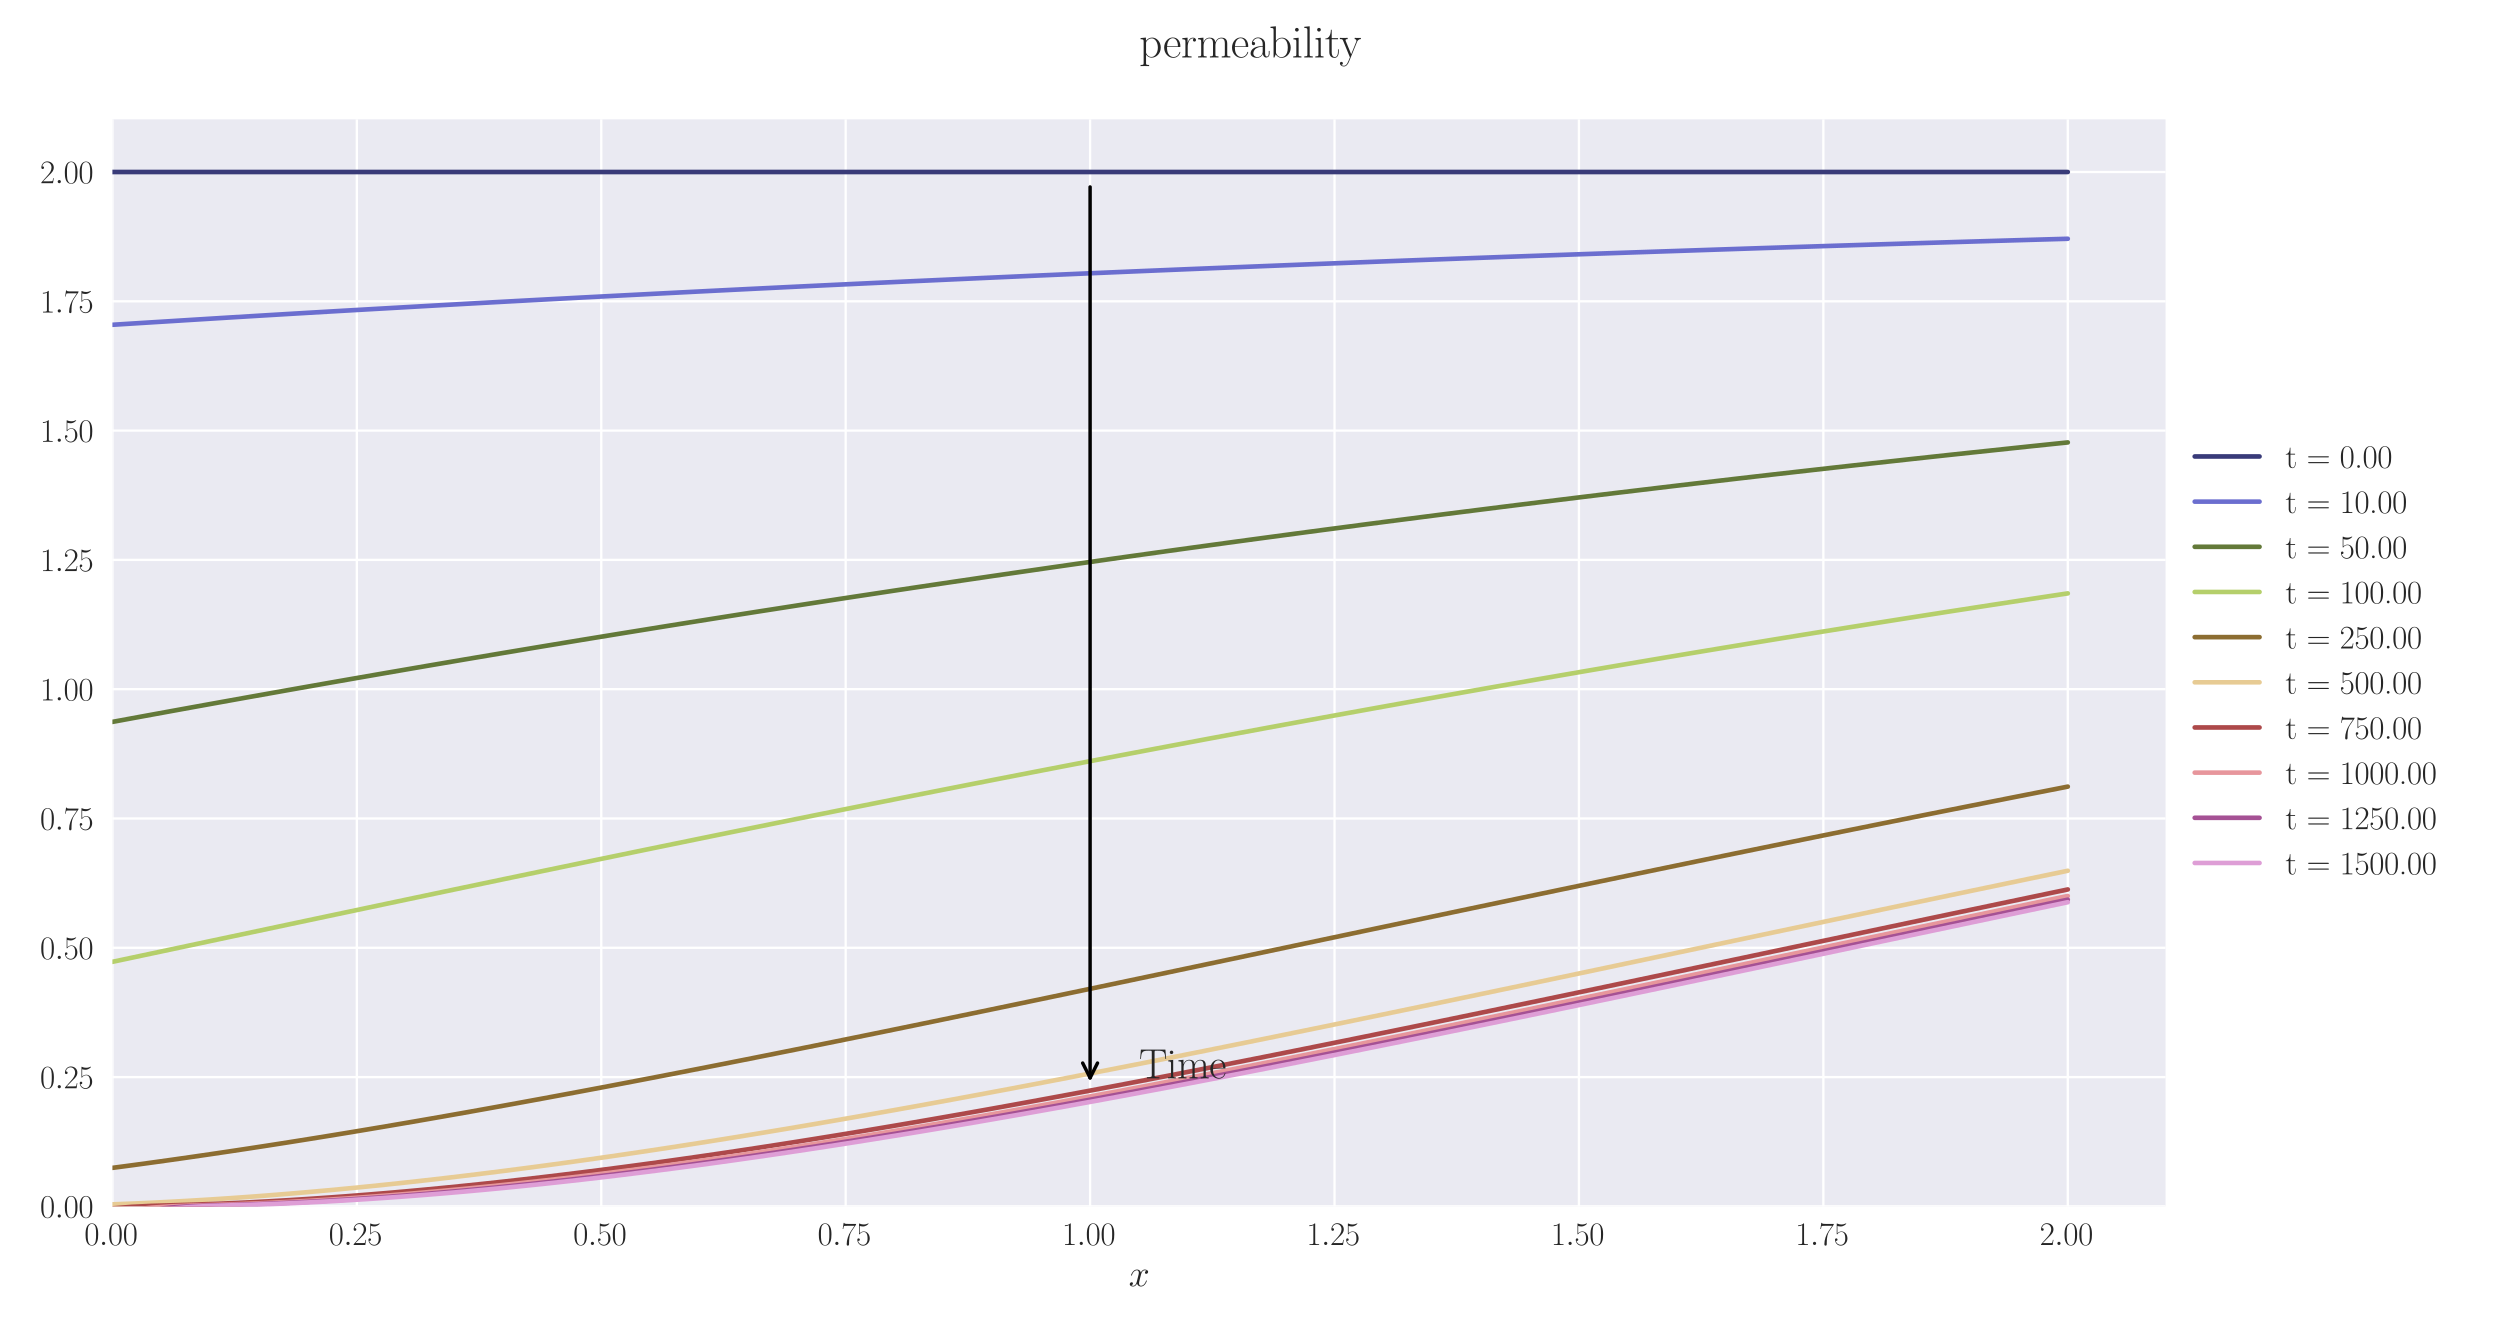 <?xml version="1.0" encoding="utf-8" standalone="no"?>
<!DOCTYPE svg PUBLIC "-//W3C//DTD SVG 1.1//EN"
  "http://www.w3.org/Graphics/SVG/1.1/DTD/svg11.dtd">
<svg xmlns:xlink="http://www.w3.org/1999/xlink" width="1080pt" height="576pt" viewBox="0 0 1080 576" xmlns="http://www.w3.org/2000/svg" version="1.1">
 <defs>
  <style type="text/css">*{stroke-linejoin: round; stroke-linecap: butt}</style>
 </defs>
 <g id="figure_1">
  <g id="patch_1">
   <path d="M 0 576 
L 1080 576 
L 1080 0 
L 0 0 
z
" style="fill: #ffffff"/>
  </g>
  <g id="axes_1">
   <g id="patch_2">
    <path d="M 48.559 521.153 
L 935.518 521.153 
L 935.518 51.564 
L 48.559 51.564 
z
" style="fill: #eaeaf2"/>
   </g>
   <g id="matplotlib.axis_1">
    <g id="xtick_1">
     <g id="line2d_1">
      <path d="M 48.559 521.153 
L 48.559 51.564 
" clip-path="url(#pa204a4e338)" style="fill: none; stroke: #ffffff; stroke-linecap: round"/>
     </g>
     <g id="line2d_2"/>
     <g id="text_1">
      <!-- $\mathdefault{0.00}$ -->
      <g style="fill: #262626" transform="translate(36.42 537.839) scale(0.14 -0.14)">
       <defs>
        <path id="CMR17-30" d="M 2688 2025 
C 2688 2416 2682 3080 2413 3591 
C 2176 4039 1798 4198 1466 4198 
C 1158 4198 768 4058 525 3597 
C 269 3118 243 2524 243 2025 
C 243 1661 250 1106 448 619 
C 723 -39 1216 -128 1466 -128 
C 1760 -128 2208 -7 2470 600 
C 2662 1042 2688 1559 2688 2025 
z
M 1466 -26 
C 1056 -26 813 325 723 812 
C 653 1188 653 1738 653 2096 
C 653 2588 653 2997 736 3387 
C 858 3929 1216 4096 1466 4096 
C 1728 4096 2067 3923 2189 3400 
C 2272 3036 2278 2607 2278 2096 
C 2278 1680 2278 1169 2202 792 
C 2067 95 1690 -26 1466 -26 
z
" transform="scale(0.016)"/>
        <path id="CMMI12-3a" d="M 1178 307 
C 1178 492 1024 619 870 619 
C 685 619 557 466 557 313 
C 557 128 710 0 864 0 
C 1050 0 1178 153 1178 307 
z
" transform="scale(0.016)"/>
       </defs>
       <use xlink:href="#CMR17-30" transform="scale(0.996)"/>
       <use xlink:href="#CMMI12-3a" transform="translate(45.69 0) scale(0.996)"/>
       <use xlink:href="#CMR17-30" transform="translate(72.788 0) scale(0.996)"/>
       <use xlink:href="#CMR17-30" transform="translate(118.478 0) scale(0.996)"/>
      </g>
     </g>
    </g>
    <g id="xtick_2">
     <g id="line2d_3">
      <path d="M 154.149 521.153 
L 154.149 51.564 
" clip-path="url(#pa204a4e338)" style="fill: none; stroke: #ffffff; stroke-linecap: round"/>
     </g>
     <g id="line2d_4"/>
     <g id="text_2">
      <!-- $\mathdefault{0.25}$ -->
      <g style="fill: #262626" transform="translate(142.01 537.839) scale(0.14 -0.14)">
       <defs>
        <path id="CMR17-32" d="M 2669 989 
L 2554 989 
C 2490 536 2438 459 2413 420 
C 2381 369 1920 369 1830 369 
L 602 369 
C 832 619 1280 1072 1824 1597 
C 2214 1967 2669 2402 2669 3035 
C 2669 3790 2067 4224 1395 4224 
C 691 4224 262 3604 262 3030 
C 262 2780 448 2748 525 2748 
C 589 2748 781 2787 781 3010 
C 781 3207 614 3264 525 3264 
C 486 3264 448 3258 422 3245 
C 544 3790 915 4058 1306 4058 
C 1862 4058 2227 3617 2227 3035 
C 2227 2479 1901 2000 1536 1584 
L 262 146 
L 262 0 
L 2515 0 
L 2669 989 
z
" transform="scale(0.016)"/>
        <path id="CMR17-35" d="M 730 3692 
C 794 3666 1056 3584 1325 3584 
C 1920 3584 2246 3911 2432 4100 
C 2432 4157 2432 4192 2394 4192 
C 2387 4192 2374 4192 2323 4163 
C 2099 4058 1837 3973 1517 3973 
C 1325 3973 1037 3999 723 4139 
C 653 4171 640 4171 634 4171 
C 602 4171 595 4164 595 4037 
L 595 2203 
C 595 2089 595 2057 659 2057 
C 691 2057 704 2070 736 2114 
C 941 2401 1222 2522 1542 2522 
C 1766 2522 2246 2382 2246 1289 
C 2246 1085 2246 715 2054 421 
C 1894 159 1645 25 1370 25 
C 947 25 518 320 403 814 
C 429 807 480 795 506 795 
C 589 795 749 840 749 1038 
C 749 1210 627 1280 506 1280 
C 358 1280 262 1190 262 1011 
C 262 454 704 -128 1382 -128 
C 2042 -128 2669 440 2669 1264 
C 2669 2030 2170 2624 1549 2624 
C 1222 2624 947 2503 730 2274 
L 730 3692 
z
" transform="scale(0.016)"/>
       </defs>
       <use xlink:href="#CMR17-30" transform="scale(0.996)"/>
       <use xlink:href="#CMMI12-3a" transform="translate(45.69 0) scale(0.996)"/>
       <use xlink:href="#CMR17-32" transform="translate(72.788 0) scale(0.996)"/>
       <use xlink:href="#CMR17-35" transform="translate(118.478 0) scale(0.996)"/>
      </g>
     </g>
    </g>
    <g id="xtick_3">
     <g id="line2d_5">
      <path d="M 259.74 521.153 
L 259.74 51.564 
" clip-path="url(#pa204a4e338)" style="fill: none; stroke: #ffffff; stroke-linecap: round"/>
     </g>
     <g id="line2d_6"/>
     <g id="text_3">
      <!-- $\mathdefault{0.50}$ -->
      <g style="fill: #262626" transform="translate(247.6 537.839) scale(0.14 -0.14)">
       <use xlink:href="#CMR17-30" transform="scale(0.996)"/>
       <use xlink:href="#CMMI12-3a" transform="translate(45.69 0) scale(0.996)"/>
       <use xlink:href="#CMR17-35" transform="translate(72.788 0) scale(0.996)"/>
       <use xlink:href="#CMR17-30" transform="translate(118.478 0) scale(0.996)"/>
      </g>
     </g>
    </g>
    <g id="xtick_4">
     <g id="line2d_7">
      <path d="M 365.33 521.153 
L 365.33 51.564 
" clip-path="url(#pa204a4e338)" style="fill: none; stroke: #ffffff; stroke-linecap: round"/>
     </g>
     <g id="line2d_8"/>
     <g id="text_4">
      <!-- $\mathdefault{0.75}$ -->
      <g style="fill: #262626" transform="translate(353.19 537.839) scale(0.14 -0.14)">
       <defs>
        <path id="CMR17-37" d="M 2886 3941 
L 2886 4081 
L 1382 4081 
C 634 4081 621 4165 595 4288 
L 480 4288 
L 294 3094 
L 410 3094 
C 429 3215 474 3540 550 3661 
C 589 3712 1062 3712 1171 3712 
L 2579 3712 
L 1869 2661 
C 1395 1954 1069 999 1069 165 
C 1069 89 1069 -128 1299 -128 
C 1530 -128 1530 89 1530 171 
L 1530 465 
C 1530 1508 1709 2196 2003 2636 
L 2886 3941 
z
" transform="scale(0.016)"/>
       </defs>
       <use xlink:href="#CMR17-30" transform="scale(0.996)"/>
       <use xlink:href="#CMMI12-3a" transform="translate(45.69 0) scale(0.996)"/>
       <use xlink:href="#CMR17-37" transform="translate(72.788 0) scale(0.996)"/>
       <use xlink:href="#CMR17-35" transform="translate(118.478 0) scale(0.996)"/>
      </g>
     </g>
    </g>
    <g id="xtick_5">
     <g id="line2d_9">
      <path d="M 470.92 521.153 
L 470.92 51.564 
" clip-path="url(#pa204a4e338)" style="fill: none; stroke: #ffffff; stroke-linecap: round"/>
     </g>
     <g id="line2d_10"/>
     <g id="text_5">
      <!-- $\mathdefault{1.00}$ -->
      <g style="fill: #262626" transform="translate(458.781 537.839) scale(0.14 -0.14)">
       <defs>
        <path id="CMR17-31" d="M 1702 4058 
C 1702 4192 1696 4192 1606 4192 
C 1357 3916 979 3827 621 3827 
C 602 3827 570 3827 563 3808 
C 557 3795 557 3782 557 3648 
C 755 3648 1088 3686 1344 3839 
L 1344 461 
C 1344 236 1331 160 781 160 
L 589 160 
L 589 0 
C 896 0 1216 0 1523 0 
C 1830 0 2150 0 2458 0 
L 2458 160 
L 2266 160 
C 1715 160 1702 230 1702 458 
L 1702 4058 
z
" transform="scale(0.016)"/>
       </defs>
       <use xlink:href="#CMR17-31" transform="scale(0.996)"/>
       <use xlink:href="#CMMI12-3a" transform="translate(45.69 0) scale(0.996)"/>
       <use xlink:href="#CMR17-30" transform="translate(72.788 0) scale(0.996)"/>
       <use xlink:href="#CMR17-30" transform="translate(118.478 0) scale(0.996)"/>
      </g>
     </g>
    </g>
    <g id="xtick_6">
     <g id="line2d_11">
      <path d="M 576.511 521.153 
L 576.511 51.564 
" clip-path="url(#pa204a4e338)" style="fill: none; stroke: #ffffff; stroke-linecap: round"/>
     </g>
     <g id="line2d_12"/>
     <g id="text_6">
      <!-- $\mathdefault{1.25}$ -->
      <g style="fill: #262626" transform="translate(564.371 537.839) scale(0.14 -0.14)">
       <use xlink:href="#CMR17-31" transform="scale(0.996)"/>
       <use xlink:href="#CMMI12-3a" transform="translate(45.69 0) scale(0.996)"/>
       <use xlink:href="#CMR17-32" transform="translate(72.788 0) scale(0.996)"/>
       <use xlink:href="#CMR17-35" transform="translate(118.478 0) scale(0.996)"/>
      </g>
     </g>
    </g>
    <g id="xtick_7">
     <g id="line2d_13">
      <path d="M 682.101 521.153 
L 682.101 51.564 
" clip-path="url(#pa204a4e338)" style="fill: none; stroke: #ffffff; stroke-linecap: round"/>
     </g>
     <g id="line2d_14"/>
     <g id="text_7">
      <!-- $\mathdefault{1.50}$ -->
      <g style="fill: #262626" transform="translate(669.961 537.839) scale(0.14 -0.14)">
       <use xlink:href="#CMR17-31" transform="scale(0.996)"/>
       <use xlink:href="#CMMI12-3a" transform="translate(45.69 0) scale(0.996)"/>
       <use xlink:href="#CMR17-35" transform="translate(72.788 0) scale(0.996)"/>
       <use xlink:href="#CMR17-30" transform="translate(118.478 0) scale(0.996)"/>
      </g>
     </g>
    </g>
    <g id="xtick_8">
     <g id="line2d_15">
      <path d="M 787.691 521.153 
L 787.691 51.564 
" clip-path="url(#pa204a4e338)" style="fill: none; stroke: #ffffff; stroke-linecap: round"/>
     </g>
     <g id="line2d_16"/>
     <g id="text_8">
      <!-- $\mathdefault{1.75}$ -->
      <g style="fill: #262626" transform="translate(775.552 537.839) scale(0.14 -0.14)">
       <use xlink:href="#CMR17-31" transform="scale(0.996)"/>
       <use xlink:href="#CMMI12-3a" transform="translate(45.69 0) scale(0.996)"/>
       <use xlink:href="#CMR17-37" transform="translate(72.788 0) scale(0.996)"/>
       <use xlink:href="#CMR17-35" transform="translate(118.478 0) scale(0.996)"/>
      </g>
     </g>
    </g>
    <g id="xtick_9">
     <g id="line2d_17">
      <path d="M 893.282 521.153 
L 893.282 51.564 
" clip-path="url(#pa204a4e338)" style="fill: none; stroke: #ffffff; stroke-linecap: round"/>
     </g>
     <g id="line2d_18"/>
     <g id="text_9">
      <!-- $\mathdefault{2.00}$ -->
      <g style="fill: #262626" transform="translate(881.142 537.839) scale(0.14 -0.14)">
       <use xlink:href="#CMR17-32" transform="scale(0.996)"/>
       <use xlink:href="#CMMI12-3a" transform="translate(45.69 0) scale(0.996)"/>
       <use xlink:href="#CMR17-30" transform="translate(72.788 0) scale(0.996)"/>
       <use xlink:href="#CMR17-30" transform="translate(118.478 0) scale(0.996)"/>
      </g>
     </g>
    </g>
    <g id="text_10">
     <!-- $x$ -->
     <g style="fill: #262626" transform="translate(487.604 555.621) scale(0.16 -0.16)">
      <defs>
       <path id="CMMI12-78" d="M 3034 2606 
C 2829 2567 2752 2414 2752 2293 
C 2752 2139 2874 2088 2963 2088 
C 3155 2088 3290 2254 3290 2427 
C 3290 2695 2982 2816 2714 2816 
C 2323 2816 2106 2433 2048 2312 
C 1901 2816 1504 2816 1389 2816 
C 736 2816 390 1980 390 1839 
C 390 1814 416 1782 461 1782 
C 512 1782 525 1820 538 1846 
C 755 2555 1184 2689 1370 2689 
C 1658 2689 1715 2420 1715 2267 
C 1715 2127 1677 1980 1600 1673 
L 1382 798 
C 1286 415 1101 64 762 64 
C 730 64 570 64 435 147 
C 666 192 717 383 717 460 
C 717 588 621 664 499 664 
C 346 664 179 530 179 326 
C 179 57 480 -64 755 -64 
C 1062 -64 1280 179 1414 441 
C 1517 64 1837 -64 2074 -64 
C 2726 -64 3072 773 3072 913 
C 3072 945 3046 971 3008 971 
C 2950 971 2944 939 2925 888 
C 2752 326 2381 64 2093 64 
C 1869 64 1747 230 1747 492 
C 1747 632 1773 734 1875 1156 
L 2099 2024 
C 2195 2408 2413 2689 2707 2689 
C 2720 2689 2899 2689 3034 2606 
z
" transform="scale(0.016)"/>
      </defs>
      <use xlink:href="#CMMI12-78" transform="scale(0.996)"/>
     </g>
    </g>
   </g>
   <g id="matplotlib.axis_2">
    <g id="ytick_1">
     <g id="line2d_19">
      <path d="M 48.559 521.153 
L 935.518 521.153 
" clip-path="url(#pa204a4e338)" style="fill: none; stroke: #ffffff; stroke-linecap: round"/>
     </g>
     <g id="line2d_20"/>
     <g id="text_11">
      <!-- $\mathdefault{0.00}$ -->
      <g style="fill: #262626" transform="translate(17.28 525.996) scale(0.14 -0.14)">
       <use xlink:href="#CMR17-30" transform="scale(0.996)"/>
       <use xlink:href="#CMMI12-3a" transform="translate(45.69 0) scale(0.996)"/>
       <use xlink:href="#CMR17-30" transform="translate(72.788 0) scale(0.996)"/>
       <use xlink:href="#CMR17-30" transform="translate(118.478 0) scale(0.996)"/>
      </g>
     </g>
    </g>
    <g id="ytick_2">
     <g id="line2d_21">
      <path d="M 48.559 465.297 
L 935.518 465.297 
" clip-path="url(#pa204a4e338)" style="fill: none; stroke: #ffffff; stroke-linecap: round"/>
     </g>
     <g id="line2d_22"/>
     <g id="text_12">
      <!-- $\mathdefault{0.25}$ -->
      <g style="fill: #262626" transform="translate(17.28 470.14) scale(0.14 -0.14)">
       <use xlink:href="#CMR17-30" transform="scale(0.996)"/>
       <use xlink:href="#CMMI12-3a" transform="translate(45.69 0) scale(0.996)"/>
       <use xlink:href="#CMR17-32" transform="translate(72.788 0) scale(0.996)"/>
       <use xlink:href="#CMR17-35" transform="translate(118.478 0) scale(0.996)"/>
      </g>
     </g>
    </g>
    <g id="ytick_3">
     <g id="line2d_23">
      <path d="M 48.559 409.44 
L 935.518 409.44 
" clip-path="url(#pa204a4e338)" style="fill: none; stroke: #ffffff; stroke-linecap: round"/>
     </g>
     <g id="line2d_24"/>
     <g id="text_13">
      <!-- $\mathdefault{0.50}$ -->
      <g style="fill: #262626" transform="translate(17.28 414.283) scale(0.14 -0.14)">
       <use xlink:href="#CMR17-30" transform="scale(0.996)"/>
       <use xlink:href="#CMMI12-3a" transform="translate(45.69 0) scale(0.996)"/>
       <use xlink:href="#CMR17-35" transform="translate(72.788 0) scale(0.996)"/>
       <use xlink:href="#CMR17-30" transform="translate(118.478 0) scale(0.996)"/>
      </g>
     </g>
    </g>
    <g id="ytick_4">
     <g id="line2d_25">
      <path d="M 48.559 353.584 
L 935.518 353.584 
" clip-path="url(#pa204a4e338)" style="fill: none; stroke: #ffffff; stroke-linecap: round"/>
     </g>
     <g id="line2d_26"/>
     <g id="text_14">
      <!-- $\mathdefault{0.75}$ -->
      <g style="fill: #262626" transform="translate(17.28 358.427) scale(0.14 -0.14)">
       <use xlink:href="#CMR17-30" transform="scale(0.996)"/>
       <use xlink:href="#CMMI12-3a" transform="translate(45.69 0) scale(0.996)"/>
       <use xlink:href="#CMR17-37" transform="translate(72.788 0) scale(0.996)"/>
       <use xlink:href="#CMR17-35" transform="translate(118.478 0) scale(0.996)"/>
      </g>
     </g>
    </g>
    <g id="ytick_5">
     <g id="line2d_27">
      <path d="M 48.559 297.728 
L 935.518 297.728 
" clip-path="url(#pa204a4e338)" style="fill: none; stroke: #ffffff; stroke-linecap: round"/>
     </g>
     <g id="line2d_28"/>
     <g id="text_15">
      <!-- $\mathdefault{1.00}$ -->
      <g style="fill: #262626" transform="translate(17.28 302.571) scale(0.14 -0.14)">
       <use xlink:href="#CMR17-31" transform="scale(0.996)"/>
       <use xlink:href="#CMMI12-3a" transform="translate(45.69 0) scale(0.996)"/>
       <use xlink:href="#CMR17-30" transform="translate(72.788 0) scale(0.996)"/>
       <use xlink:href="#CMR17-30" transform="translate(118.478 0) scale(0.996)"/>
      </g>
     </g>
    </g>
    <g id="ytick_6">
     <g id="line2d_29">
      <path d="M 48.559 241.872 
L 935.518 241.872 
" clip-path="url(#pa204a4e338)" style="fill: none; stroke: #ffffff; stroke-linecap: round"/>
     </g>
     <g id="line2d_30"/>
     <g id="text_16">
      <!-- $\mathdefault{1.25}$ -->
      <g style="fill: #262626" transform="translate(17.28 246.715) scale(0.14 -0.14)">
       <use xlink:href="#CMR17-31" transform="scale(0.996)"/>
       <use xlink:href="#CMMI12-3a" transform="translate(45.69 0) scale(0.996)"/>
       <use xlink:href="#CMR17-32" transform="translate(72.788 0) scale(0.996)"/>
       <use xlink:href="#CMR17-35" transform="translate(118.478 0) scale(0.996)"/>
      </g>
     </g>
    </g>
    <g id="ytick_7">
     <g id="line2d_31">
      <path d="M 48.559 186.015 
L 935.518 186.015 
" clip-path="url(#pa204a4e338)" style="fill: none; stroke: #ffffff; stroke-linecap: round"/>
     </g>
     <g id="line2d_32"/>
     <g id="text_17">
      <!-- $\mathdefault{1.50}$ -->
      <g style="fill: #262626" transform="translate(17.28 190.858) scale(0.14 -0.14)">
       <use xlink:href="#CMR17-31" transform="scale(0.996)"/>
       <use xlink:href="#CMMI12-3a" transform="translate(45.69 0) scale(0.996)"/>
       <use xlink:href="#CMR17-35" transform="translate(72.788 0) scale(0.996)"/>
       <use xlink:href="#CMR17-30" transform="translate(118.478 0) scale(0.996)"/>
      </g>
     </g>
    </g>
    <g id="ytick_8">
     <g id="line2d_33">
      <path d="M 48.559 130.159 
L 935.518 130.159 
" clip-path="url(#pa204a4e338)" style="fill: none; stroke: #ffffff; stroke-linecap: round"/>
     </g>
     <g id="line2d_34"/>
     <g id="text_18">
      <!-- $\mathdefault{1.75}$ -->
      <g style="fill: #262626" transform="translate(17.28 135.002) scale(0.14 -0.14)">
       <use xlink:href="#CMR17-31" transform="scale(0.996)"/>
       <use xlink:href="#CMMI12-3a" transform="translate(45.69 0) scale(0.996)"/>
       <use xlink:href="#CMR17-37" transform="translate(72.788 0) scale(0.996)"/>
       <use xlink:href="#CMR17-35" transform="translate(118.478 0) scale(0.996)"/>
      </g>
     </g>
    </g>
    <g id="ytick_9">
     <g id="line2d_35">
      <path d="M 48.559 74.303 
L 935.518 74.303 
" clip-path="url(#pa204a4e338)" style="fill: none; stroke: #ffffff; stroke-linecap: round"/>
     </g>
     <g id="line2d_36"/>
     <g id="text_19">
      <!-- $\mathdefault{2.00}$ -->
      <g style="fill: #262626" transform="translate(17.28 79.146) scale(0.14 -0.14)">
       <use xlink:href="#CMR17-32" transform="scale(0.996)"/>
       <use xlink:href="#CMMI12-3a" transform="translate(45.69 0) scale(0.996)"/>
       <use xlink:href="#CMR17-30" transform="translate(72.788 0) scale(0.996)"/>
       <use xlink:href="#CMR17-30" transform="translate(118.478 0) scale(0.996)"/>
      </g>
     </g>
    </g>
   </g>
   <g id="line2d_37">
    <path d="M 48.559 74.303 
L 57.006 74.303 
L 65.454 74.303 
L 73.901 74.303 
L 82.348 74.303 
L 90.795 74.303 
L 99.242 74.303 
L 107.69 74.303 
L 116.137 74.303 
L 124.584 74.303 
L 133.031 74.303 
L 141.479 74.303 
L 149.926 74.303 
L 158.373 74.303 
L 166.82 74.303 
L 175.267 74.303 
L 183.715 74.303 
L 192.162 74.303 
L 200.609 74.303 
L 209.056 74.303 
L 217.504 74.303 
L 225.951 74.303 
L 234.398 74.303 
L 242.845 74.303 
L 251.292 74.303 
L 259.74 74.303 
L 268.187 74.303 
L 276.634 74.303 
L 285.081 74.303 
L 293.529 74.303 
L 301.976 74.303 
L 310.423 74.303 
L 318.87 74.303 
L 327.317 74.303 
L 335.765 74.303 
L 344.212 74.303 
L 352.659 74.303 
L 361.106 74.303 
L 369.554 74.303 
L 378.001 74.303 
L 386.448 74.303 
L 394.895 74.303 
L 403.343 74.303 
L 411.79 74.303 
L 420.237 74.303 
L 428.684 74.303 
L 437.131 74.303 
L 445.579 74.303 
L 454.026 74.303 
L 462.473 74.303 
L 470.92 74.303 
L 479.368 74.303 
L 487.815 74.303 
L 496.262 74.303 
L 504.709 74.303 
L 513.156 74.303 
L 521.604 74.303 
L 530.051 74.303 
L 538.498 74.303 
L 546.945 74.303 
L 555.393 74.303 
L 563.84 74.303 
L 572.287 74.303 
L 580.734 74.303 
L 589.181 74.303 
L 597.629 74.303 
L 606.076 74.303 
L 614.523 74.303 
L 622.97 74.303 
L 631.418 74.303 
L 639.865 74.303 
L 648.312 74.303 
L 656.759 74.303 
L 665.206 74.303 
L 673.654 74.303 
L 682.101 74.303 
L 690.548 74.303 
L 698.995 74.303 
L 707.443 74.303 
L 715.89 74.303 
L 724.337 74.303 
L 732.784 74.303 
L 741.232 74.303 
L 749.679 74.303 
L 758.126 74.303 
L 766.573 74.303 
L 775.02 74.303 
L 783.468 74.303 
L 791.915 74.303 
L 800.362 74.303 
L 808.809 74.303 
L 817.257 74.303 
L 825.704 74.303 
L 834.151 74.303 
L 842.598 74.303 
L 851.045 74.303 
L 859.493 74.303 
L 867.94 74.303 
L 876.387 74.303 
L 884.834 74.303 
L 893.282 74.303 
" clip-path="url(#pa204a4e338)" style="fill: none; stroke: #393b79; stroke-width: 2; stroke-linecap: round"/>
   </g>
   <g id="line2d_38">
    <path d="M 48.559 140.31 
L 57.006 139.778 
L 65.454 139.25 
L 73.901 138.728 
L 82.348 138.199 
L 90.795 137.676 
L 99.242 137.157 
L 107.69 136.643 
L 116.137 136.135 
L 124.584 135.631 
L 133.031 135.132 
L 141.479 134.638 
L 149.926 134.149 
L 158.373 133.665 
L 166.82 133.185 
L 175.267 132.705 
L 183.715 132.224 
L 192.162 131.747 
L 200.609 131.275 
L 209.056 130.807 
L 217.504 130.344 
L 225.951 129.886 
L 234.398 129.431 
L 242.845 128.981 
L 251.292 128.536 
L 259.74 128.095 
L 268.187 127.657 
L 276.634 127.225 
L 285.081 126.791 
L 293.529 126.356 
L 301.976 125.926 
L 310.423 125.5 
L 318.87 125.077 
L 327.317 124.659 
L 335.765 124.245 
L 344.212 123.834 
L 352.659 123.428 
L 361.106 123.025 
L 369.554 122.626 
L 378.001 122.231 
L 386.448 121.839 
L 394.895 121.452 
L 403.343 121.068 
L 411.79 120.681 
L 420.237 120.295 
L 428.684 119.913 
L 437.131 119.535 
L 445.579 119.16 
L 454.026 118.788 
L 462.473 118.42 
L 470.92 118.056 
L 479.368 117.695 
L 487.815 117.337 
L 496.262 116.982 
L 504.709 116.631 
L 513.156 116.283 
L 521.604 115.939 
L 530.051 115.597 
L 538.498 115.259 
L 546.945 114.924 
L 555.393 114.588 
L 563.84 114.251 
L 572.287 113.918 
L 580.734 113.587 
L 589.181 113.26 
L 597.629 112.935 
L 606.076 112.614 
L 614.523 112.295 
L 622.97 111.98 
L 631.418 111.667 
L 639.865 111.357 
L 648.312 111.05 
L 656.759 110.746 
L 665.206 110.445 
L 673.654 110.146 
L 682.101 109.85 
L 690.548 109.557 
L 698.995 109.267 
L 707.443 108.979 
L 715.89 108.694 
L 724.337 108.411 
L 732.784 108.125 
L 741.232 107.841 
L 749.679 107.56 
L 758.126 107.281 
L 766.573 107.004 
L 775.02 106.731 
L 783.468 106.459 
L 791.915 106.19 
L 800.362 105.924 
L 808.809 105.66 
L 817.257 105.398 
L 825.704 105.139 
L 834.151 104.882 
L 842.598 104.628 
L 851.045 104.376 
L 859.493 104.126 
L 867.94 103.878 
L 876.387 103.632 
L 884.834 103.389 
L 893.282 103.148 
" clip-path="url(#pa204a4e338)" style="fill: none; stroke: #6b6ecf; stroke-width: 2; stroke-linecap: round"/>
   </g>
   <g id="line2d_39">
    <path d="M 48.559 311.86 
L 57.006 310.301 
L 65.454 308.752 
L 73.901 307.211 
L 82.348 305.672 
L 90.795 304.145 
L 99.242 302.623 
L 107.69 301.106 
L 116.137 299.603 
L 124.584 298.097 
L 133.031 296.605 
L 141.479 295.117 
L 149.926 293.636 
L 158.373 292.166 
L 166.82 290.697 
L 175.267 289.244 
L 183.715 287.788 
L 192.162 286.349 
L 200.609 284.907 
L 209.056 283.481 
L 217.504 282.055 
L 225.951 280.644 
L 234.398 279.232 
L 242.845 277.836 
L 251.292 276.437 
L 259.74 275.057 
L 268.187 273.672 
L 276.634 272.306 
L 285.081 270.936 
L 293.529 269.582 
L 301.976 268.231 
L 310.423 266.888 
L 318.87 265.555 
L 327.317 264.224 
L 335.765 262.91 
L 344.212 261.59 
L 352.659 260.286 
L 361.106 258.987 
L 369.554 257.693 
L 378.001 256.416 
L 386.448 255.132 
L 394.895 253.863 
L 403.343 252.603 
L 411.79 251.343 
L 420.237 250.099 
L 428.684 248.856 
L 437.131 247.62 
L 445.579 246.4 
L 454.026 245.175 
L 462.473 243.962 
L 470.92 242.764 
L 479.368 241.558 
L 487.815 240.367 
L 496.262 239.19 
L 504.709 238.006 
L 513.156 236.836 
L 521.604 235.679 
L 530.051 234.518 
L 538.498 233.368 
L 546.945 232.231 
L 555.393 231.094 
L 563.84 229.962 
L 572.287 228.844 
L 580.734 227.734 
L 589.181 226.62 
L 597.629 225.52 
L 606.076 224.432 
L 614.523 223.342 
L 622.97 222.258 
L 631.418 221.187 
L 639.865 220.128 
L 648.312 219.06 
L 656.759 218.005 
L 665.206 216.961 
L 673.654 215.927 
L 682.101 214.886 
L 690.548 213.858 
L 698.995 212.841 
L 707.443 211.833 
L 715.89 210.819 
L 724.337 209.816 
L 732.784 208.825 
L 741.232 207.844 
L 749.679 206.856 
L 758.126 205.878 
L 766.573 204.91 
L 775.02 203.954 
L 783.468 202.997 
L 791.915 202.042 
L 800.362 201.098 
L 808.809 200.163 
L 817.257 199.239 
L 825.704 198.309 
L 834.151 197.386 
L 842.598 196.473 
L 851.045 195.57 
L 859.493 194.677 
L 867.94 193.775 
L 876.387 192.883 
L 884.834 192 
L 893.282 191.126 
" clip-path="url(#pa204a4e338)" style="fill: none; stroke: #637939; stroke-width: 2; stroke-linecap: round"/>
   </g>
   <g id="line2d_40">
    <path d="M 48.559 415.511 
L 57.006 413.719 
L 65.454 411.927 
L 73.901 410.135 
L 82.348 408.343 
L 90.795 406.551 
L 99.242 404.759 
L 107.69 402.968 
L 116.137 401.177 
L 124.584 399.387 
L 133.031 397.599 
L 141.479 395.812 
L 149.926 394.026 
L 158.373 392.242 
L 166.82 390.461 
L 175.267 388.68 
L 183.715 386.904 
L 192.162 385.128 
L 200.609 383.356 
L 209.056 381.587 
L 217.504 379.819 
L 225.951 378.058 
L 234.398 376.296 
L 242.845 374.539 
L 251.292 372.787 
L 259.74 371.037 
L 268.187 369.29 
L 276.634 367.548 
L 285.081 365.811 
L 293.529 364.079 
L 301.976 362.349 
L 310.423 360.623 
L 318.87 358.903 
L 327.317 357.187 
L 335.765 355.476 
L 344.212 353.77 
L 352.659 352.069 
L 361.106 350.373 
L 369.554 348.682 
L 378.001 346.996 
L 386.448 345.316 
L 394.895 343.642 
L 403.343 341.973 
L 411.79 340.31 
L 420.237 338.653 
L 428.684 337.001 
L 437.131 335.354 
L 445.579 333.712 
L 454.026 332.077 
L 462.473 330.449 
L 470.92 328.829 
L 479.368 327.213 
L 487.815 325.6 
L 496.262 323.996 
L 504.709 322.401 
L 513.156 320.811 
L 521.604 319.223 
L 530.051 317.645 
L 538.498 316.077 
L 546.945 314.51 
L 555.393 312.95 
L 563.84 311.401 
L 572.287 309.855 
L 580.734 308.315 
L 589.181 306.787 
L 597.629 305.259 
L 606.076 303.741 
L 614.523 302.234 
L 622.97 300.725 
L 631.418 299.231 
L 639.865 297.739 
L 648.312 296.255 
L 656.759 294.782 
L 665.206 293.309 
L 673.654 291.852 
L 682.101 290.391 
L 690.548 288.947 
L 698.995 287.502 
L 707.443 286.071 
L 715.89 284.642 
L 724.337 283.224 
L 732.784 281.81 
L 741.232 280.406 
L 749.679 279.006 
L 758.126 277.618 
L 766.573 276.231 
L 775.02 274.858 
L 783.468 273.484 
L 791.915 272.128 
L 800.362 270.767 
L 808.809 269.423 
L 817.257 268.079 
L 825.704 266.746 
L 834.151 265.421 
L 842.598 264.099 
L 851.045 262.793 
L 859.493 261.482 
L 867.94 260.188 
L 876.387 258.896 
L 884.834 257.611 
L 893.282 256.341 
" clip-path="url(#pa204a4e338)" style="fill: none; stroke: #b5cf6b; stroke-width: 2; stroke-linecap: round"/>
   </g>
   <g id="line2d_41">
    <path d="M 48.559 504.521 
L 57.006 503.397 
L 65.454 502.245 
L 73.901 501.067 
L 82.348 499.863 
L 90.795 498.633 
L 99.242 497.38 
L 107.69 496.102 
L 116.137 494.802 
L 124.584 493.48 
L 133.031 492.136 
L 141.479 490.771 
L 149.926 489.386 
L 158.373 487.981 
L 166.82 486.558 
L 175.267 485.116 
L 183.715 483.656 
L 192.162 482.18 
L 200.609 480.687 
L 209.056 479.178 
L 217.504 477.654 
L 225.951 476.115 
L 234.398 474.562 
L 242.845 472.995 
L 251.292 471.415 
L 259.74 469.822 
L 268.187 468.216 
L 276.634 466.6 
L 285.081 464.972 
L 293.529 463.333 
L 301.976 461.684 
L 310.423 460.025 
L 318.87 458.357 
L 327.317 456.68 
L 335.765 454.994 
L 344.212 453.3 
L 352.659 451.598 
L 361.106 449.889 
L 369.554 448.174 
L 378.001 446.451 
L 386.448 444.722 
L 394.895 442.987 
L 403.343 441.247 
L 411.79 439.503 
L 420.237 437.753 
L 428.684 435.998 
L 437.131 434.24 
L 445.579 432.477 
L 454.026 430.711 
L 462.473 428.943 
L 470.92 427.17 
L 479.368 425.396 
L 487.815 423.619 
L 496.262 421.841 
L 504.709 420.059 
L 513.156 418.277 
L 521.604 416.494 
L 530.051 414.71 
L 538.498 412.925 
L 546.945 411.139 
L 555.393 409.353 
L 563.84 407.567 
L 572.287 405.782 
L 580.734 403.996 
L 589.181 402.211 
L 597.629 400.427 
L 606.076 398.644 
L 614.523 396.864 
L 622.97 395.082 
L 631.418 393.304 
L 639.865 391.528 
L 648.312 389.752 
L 656.759 387.981 
L 665.206 386.21 
L 673.654 384.443 
L 682.101 382.677 
L 690.548 380.915 
L 698.995 379.157 
L 707.443 377.399 
L 715.89 375.647 
L 724.337 373.899 
L 732.784 372.151 
L 741.232 370.409 
L 749.679 368.672 
L 758.126 366.939 
L 766.573 365.207 
L 775.02 363.481 
L 783.468 361.759 
L 791.915 360.042 
L 800.362 358.329 
L 808.809 356.622 
L 817.257 354.919 
L 825.704 353.221 
L 834.151 351.527 
L 842.598 349.839 
L 851.045 348.156 
L 859.493 346.477 
L 867.94 344.804 
L 876.387 343.137 
L 884.834 341.475 
L 893.282 339.819 
" clip-path="url(#pa204a4e338)" style="fill: none; stroke: #8c6d31; stroke-width: 2; stroke-linecap: round"/>
   </g>
   <g id="line2d_42">
    <path d="M 48.559 520.277 
L 57.006 519.952 
L 65.454 519.578 
L 73.901 519.157 
L 82.348 518.691 
L 90.795 518.179 
L 99.242 517.624 
L 107.69 517.027 
L 116.137 516.388 
L 124.584 515.708 
L 133.031 514.99 
L 141.479 514.233 
L 149.926 513.438 
L 158.373 512.607 
L 166.82 511.741 
L 175.267 510.841 
L 183.715 509.906 
L 192.162 508.94 
L 200.609 507.941 
L 209.056 506.912 
L 217.504 505.852 
L 225.951 504.764 
L 234.398 503.647 
L 242.845 502.502 
L 251.292 501.331 
L 259.74 500.133 
L 268.187 498.911 
L 276.634 497.664 
L 285.081 496.393 
L 293.529 495.099 
L 301.976 493.783 
L 310.423 492.445 
L 318.87 491.086 
L 327.317 489.707 
L 335.765 488.308 
L 344.212 486.89 
L 352.659 485.454 
L 361.106 484 
L 369.554 482.529 
L 378.001 481.041 
L 386.448 479.538 
L 394.895 478.018 
L 403.343 476.484 
L 411.79 474.936 
L 420.237 473.374 
L 428.684 471.798 
L 437.131 470.21 
L 445.579 468.61 
L 454.026 466.997 
L 462.473 465.373 
L 470.92 463.739 
L 479.368 462.094 
L 487.815 460.439 
L 496.262 458.775 
L 504.709 457.101 
L 513.156 455.419 
L 521.604 453.729 
L 530.051 452.031 
L 538.498 450.325 
L 546.945 448.613 
L 555.393 446.893 
L 563.84 445.168 
L 572.287 443.436 
L 580.734 441.7 
L 589.181 439.958 
L 597.629 438.211 
L 606.076 436.459 
L 614.523 434.704 
L 622.97 432.944 
L 631.418 431.18 
L 639.865 429.414 
L 648.312 427.645 
L 656.759 425.872 
L 665.206 424.098 
L 673.654 422.321 
L 682.101 420.542 
L 690.548 418.763 
L 698.995 416.981 
L 707.443 415.198 
L 715.89 413.415 
L 724.337 411.631 
L 732.784 409.847 
L 741.232 408.063 
L 749.679 406.279 
L 758.126 404.495 
L 766.573 402.712 
L 775.02 400.931 
L 783.468 399.148 
L 791.915 397.368 
L 800.362 395.59 
L 808.809 393.812 
L 817.257 392.036 
L 825.704 390.264 
L 834.151 388.491 
L 842.598 386.724 
L 851.045 384.955 
L 859.493 383.192 
L 867.94 381.43 
L 876.387 379.671 
L 884.834 377.917 
L 893.282 376.164 
" clip-path="url(#pa204a4e338)" style="fill: none; stroke: #e7cb94; stroke-width: 2; stroke-linecap: round"/>
   </g>
   <g id="line2d_43">
    <path d="M 48.559 522.027 
L 57.006 521.341 
L 65.454 520.936 
L 73.901 520.69 
L 82.348 520.443 
L 90.795 520.146 
L 99.242 519.8 
L 107.69 519.406 
L 116.137 518.966 
L 124.584 518.48 
L 133.031 517.95 
L 141.479 517.377 
L 149.926 516.762 
L 158.373 516.107 
L 166.82 515.411 
L 175.267 514.676 
L 183.715 513.903 
L 192.162 513.093 
L 200.609 512.248 
L 209.056 511.367 
L 217.504 510.453 
L 225.951 509.505 
L 234.398 508.525 
L 242.845 507.513 
L 251.292 506.471 
L 259.74 505.4 
L 268.187 504.299 
L 276.634 503.171 
L 285.081 502.015 
L 293.529 500.833 
L 301.976 499.625 
L 310.423 498.393 
L 318.87 497.136 
L 327.317 495.856 
L 335.765 494.553 
L 344.212 493.228 
L 352.659 491.881 
L 361.106 490.514 
L 369.554 489.127 
L 378.001 487.721 
L 386.448 486.295 
L 394.895 484.852 
L 403.343 483.391 
L 411.79 481.913 
L 420.237 480.419 
L 428.684 478.909 
L 437.131 477.384 
L 445.579 475.844 
L 454.026 474.29 
L 462.473 472.723 
L 470.92 471.142 
L 479.368 469.549 
L 487.815 467.944 
L 496.262 466.327 
L 504.709 464.699 
L 513.156 463.061 
L 521.604 461.412 
L 530.051 459.753 
L 538.498 458.085 
L 546.945 456.409 
L 555.393 454.723 
L 563.84 453.03 
L 572.287 451.329 
L 580.734 449.622 
L 589.181 447.906 
L 597.629 446.185 
L 606.076 444.457 
L 614.523 442.724 
L 622.97 440.985 
L 631.418 439.241 
L 639.865 437.492 
L 648.312 435.739 
L 656.759 433.982 
L 665.206 432.222 
L 673.654 430.457 
L 682.101 428.69 
L 690.548 426.92 
L 698.995 425.146 
L 707.443 423.372 
L 715.89 421.594 
L 724.337 419.815 
L 732.784 418.036 
L 741.232 416.254 
L 749.679 414.471 
L 758.126 412.688 
L 766.573 410.904 
L 775.02 409.12 
L 783.468 407.337 
L 791.915 405.553 
L 800.362 403.771 
L 808.809 401.988 
L 817.257 400.206 
L 825.704 398.425 
L 834.151 396.646 
L 842.598 394.868 
L 851.045 393.091 
L 859.493 391.318 
L 867.94 389.544 
L 876.387 387.775 
L 884.834 386.006 
L 893.282 384.242 
" clip-path="url(#pa204a4e338)" style="fill: none; stroke: #ad494a; stroke-width: 2; stroke-linecap: round"/>
   </g>
   <g id="line2d_44">
    <path d="M 48.559 524.233 
L 57.006 522.638 
L 65.454 521.701 
L 73.901 521.149 
L 82.348 520.822 
L 90.795 520.595 
L 99.242 520.327 
L 107.69 520.01 
L 116.137 519.644 
L 124.584 519.231 
L 133.031 518.772 
L 141.479 518.269 
L 149.926 517.721 
L 158.373 517.131 
L 166.82 516.499 
L 175.267 515.827 
L 183.715 515.115 
L 192.162 514.364 
L 200.609 513.577 
L 209.056 512.752 
L 217.504 511.892 
L 225.951 510.998 
L 234.398 510.069 
L 242.845 509.108 
L 251.292 508.115 
L 259.74 507.092 
L 268.187 506.037 
L 276.634 504.954 
L 285.081 503.842 
L 293.529 502.703 
L 301.976 501.536 
L 310.423 500.343 
L 318.87 499.126 
L 327.317 497.883 
L 335.765 496.617 
L 344.212 495.327 
L 352.659 494.015 
L 361.106 492.681 
L 369.554 491.326 
L 378.001 489.951 
L 386.448 488.556 
L 394.895 487.142 
L 403.343 485.71 
L 411.79 484.259 
L 420.237 482.791 
L 428.684 481.307 
L 437.131 479.806 
L 445.579 478.29 
L 454.026 476.759 
L 462.473 475.214 
L 470.92 473.654 
L 479.368 472.082 
L 487.815 470.496 
L 496.262 468.898 
L 504.709 467.288 
L 513.156 465.667 
L 521.604 464.035 
L 530.051 462.392 
L 538.498 460.739 
L 546.945 459.077 
L 555.393 457.405 
L 563.84 455.725 
L 572.287 454.037 
L 580.734 452.341 
L 589.181 450.637 
L 597.629 448.926 
L 606.076 447.209 
L 614.523 445.484 
L 622.97 443.755 
L 631.418 442.019 
L 639.865 440.278 
L 648.312 438.532 
L 656.759 436.782 
L 665.206 435.028 
L 673.654 433.269 
L 682.101 431.507 
L 690.548 429.742 
L 698.995 427.973 
L 707.443 426.203 
L 715.89 424.428 
L 724.337 422.653 
L 732.784 420.875 
L 741.232 419.095 
L 749.679 417.315 
L 758.126 415.534 
L 766.573 413.751 
L 775.02 411.967 
L 783.468 410.183 
L 791.915 408.4 
L 800.362 406.616 
L 808.809 404.834 
L 817.257 403.05 
L 825.704 401.267 
L 834.151 399.486 
L 842.598 397.707 
L 851.045 395.928 
L 859.493 394.15 
L 867.94 392.376 
L 876.387 390.601 
L 884.834 388.83 
L 893.282 387.061 
" clip-path="url(#pa204a4e338)" style="fill: none; stroke: #e7969c; stroke-width: 2; stroke-linecap: round"/>
   </g>
   <g id="line2d_45">
    <path d="M 48.559 526.615 
L 57.006 524.032 
L 65.454 522.52 
L 73.901 521.632 
L 82.348 521.108 
L 90.795 520.797 
L 99.242 520.57 
L 107.69 520.298 
L 116.137 519.975 
L 124.584 519.605 
L 133.031 519.188 
L 141.479 518.724 
L 149.926 518.216 
L 158.373 517.664 
L 166.82 517.07 
L 175.267 516.434 
L 183.715 515.757 
L 192.162 515.042 
L 200.609 514.288 
L 209.056 513.496 
L 217.504 512.668 
L 225.951 511.805 
L 234.398 510.907 
L 242.845 509.975 
L 251.292 509.011 
L 259.74 508.015 
L 268.187 506.988 
L 276.634 505.931 
L 285.081 504.845 
L 293.529 503.73 
L 301.976 502.588 
L 310.423 501.419 
L 318.87 500.224 
L 327.317 499.004 
L 335.765 497.759 
L 344.212 496.49 
L 352.659 495.198 
L 361.106 493.884 
L 369.554 492.548 
L 378.001 491.191 
L 386.448 489.814 
L 394.895 488.417 
L 403.343 487.001 
L 411.79 485.567 
L 420.237 484.115 
L 428.684 482.646 
L 437.131 481.16 
L 445.579 479.657 
L 454.026 478.14 
L 462.473 476.608 
L 470.92 475.061 
L 479.368 473.5 
L 487.815 471.926 
L 496.262 470.339 
L 504.709 468.74 
L 513.156 467.129 
L 521.604 465.507 
L 530.051 463.873 
L 538.498 462.23 
L 546.945 460.577 
L 555.393 458.913 
L 563.84 457.241 
L 572.287 455.56 
L 580.734 453.871 
L 589.181 452.174 
L 597.629 450.47 
L 606.076 448.758 
L 614.523 447.04 
L 622.97 445.316 
L 631.418 443.585 
L 639.865 441.849 
L 648.312 440.108 
L 656.759 438.362 
L 665.206 436.611 
L 673.654 434.856 
L 682.101 433.097 
L 690.548 431.335 
L 698.995 429.57 
L 707.443 427.8 
L 715.89 426.029 
L 724.337 424.255 
L 732.784 422.48 
L 741.232 420.701 
L 749.679 418.922 
L 758.126 417.142 
L 766.573 415.36 
L 775.02 413.577 
L 783.468 411.793 
L 791.915 410.01 
L 800.362 408.226 
L 808.809 406.442 
L 817.257 404.659 
L 825.704 402.877 
L 834.151 401.095 
L 842.598 399.313 
L 851.045 397.533 
L 859.493 395.756 
L 867.94 393.978 
L 876.387 392.203 
L 884.834 390.43 
L 893.282 388.658 
" clip-path="url(#pa204a4e338)" style="fill: none; stroke: #a55194; stroke-width: 2; stroke-linecap: round"/>
   </g>
   <g id="line2d_46">
    <path d="M 48.559 529.075 
L 57.006 525.466 
L 65.454 523.36 
L 73.901 522.126 
L 82.348 521.4 
L 90.795 520.97 
L 99.242 520.714 
L 107.69 520.473 
L 116.137 520.181 
L 124.584 519.84 
L 133.031 519.452 
L 141.479 519.017 
L 149.926 518.536 
L 158.373 518.011 
L 166.82 517.443 
L 175.267 516.833 
L 183.715 516.182 
L 192.162 515.49 
L 200.609 514.76 
L 209.056 513.991 
L 217.504 513.186 
L 225.951 512.344 
L 234.398 511.468 
L 242.845 510.557 
L 251.292 509.613 
L 259.74 508.637 
L 268.187 507.629 
L 276.634 506.59 
L 285.081 505.522 
L 293.529 504.425 
L 301.976 503.3 
L 310.423 502.147 
L 318.87 500.968 
L 327.317 499.764 
L 335.765 498.534 
L 344.212 497.28 
L 352.659 496.002 
L 361.106 494.702 
L 369.554 493.38 
L 378.001 492.036 
L 386.448 490.671 
L 394.895 489.287 
L 403.343 487.882 
L 411.79 486.46 
L 420.237 485.018 
L 428.684 483.56 
L 437.131 482.084 
L 445.579 480.592 
L 454.026 479.084 
L 462.473 477.561 
L 470.92 476.023 
L 479.368 474.471 
L 487.815 472.905 
L 496.262 471.326 
L 504.709 469.735 
L 513.156 468.131 
L 521.604 466.516 
L 530.051 464.889 
L 538.498 463.252 
L 546.945 461.605 
L 555.393 459.947 
L 563.84 458.281 
L 572.287 456.605 
L 580.734 454.921 
L 589.181 453.229 
L 597.629 451.529 
L 606.076 449.822 
L 614.523 448.108 
L 622.97 446.388 
L 631.418 444.661 
L 639.865 442.928 
L 648.312 441.191 
L 656.759 439.448 
L 665.206 437.7 
L 673.654 435.948 
L 682.101 434.191 
L 690.548 432.431 
L 698.995 430.667 
L 707.443 428.901 
L 715.89 427.13 
L 724.337 425.358 
L 732.784 423.583 
L 741.232 421.808 
L 749.679 420.028 
L 758.126 418.248 
L 766.573 416.468 
L 775.02 414.686 
L 783.468 412.903 
L 791.915 411.119 
L 800.362 409.336 
L 808.809 407.552 
L 817.257 405.769 
L 825.704 403.986 
L 834.151 402.203 
L 842.598 400.421 
L 851.045 398.641 
L 859.493 396.862 
L 867.94 395.083 
L 876.387 393.307 
L 884.834 391.533 
L 893.282 389.76 
" clip-path="url(#pa204a4e338)" style="fill: none; stroke: #de9ed6; stroke-width: 2; stroke-linecap: round"/>
   </g>
   <g id="patch_3">
    <path d="M 48.559 521.153 
L 48.559 51.564 
" style="fill: none"/>
   </g>
   <g id="patch_4">
    <path d="M 935.518 521.153 
L 935.518 51.564 
" style="fill: none"/>
   </g>
   <g id="patch_5">
    <path d="M 48.559 521.153 
L 935.518 521.153 
" style="fill: none"/>
   </g>
   <g id="patch_6">
    <path d="M 48.559 51.564 
L 935.518 51.564 
" style="fill: none"/>
   </g>
   <g id="patch_7">
    <path d="M 470.92 80.771 
Q 470.92 274.045 470.92 465.642 
" style="fill: none; stroke: #000000; stroke-width: 1.5; stroke-linecap: round"/>
    <path d="M 474.12 459.242 
L 470.92 465.642 
L 467.72 459.242 
" style="fill: none; stroke: #000000; stroke-width: 1.5; stroke-linecap: round"/>
   </g>
   <g id="text_20">
    <!-- Time -->
    <g style="fill: #262626" transform="translate(492.038 465.832) scale(0.18 -0.18)">
     <defs>
      <path id="CMR17-54" d="M 3981 4326 
L 288 4326 
L 179 2918 
L 294 2918 
C 378 3976 467 4160 1453 4160 
C 1568 4160 1754 4160 1805 4154 
C 1926 4135 1926 4058 1926 3912 
L 1926 459 
C 1926 230 1907 160 1376 160 
L 1197 160 
L 1197 0 
C 1504 0 1824 0 2138 0 
C 2451 0 2771 0 3078 0 
L 3078 160 
L 2899 160 
C 2368 160 2349 230 2349 459 
L 2349 3912 
C 2349 4052 2349 4129 2464 4154 
C 2515 4160 2701 4160 2816 4160 
C 3795 4160 3891 3976 3974 2918 
L 4090 2918 
L 3981 4326 
z
" transform="scale(0.016)"/>
      <path id="CMR17-69" d="M 992 3909 
C 992 4049 877 4170 730 4170 
C 589 4170 467 4056 467 3909 
C 467 3769 582 3648 730 3648 
C 870 3648 992 3763 992 3909 
z
M 243 2706 
L 243 2541 
C 602 2541 653 2502 653 2197 
L 653 427 
C 653 184 627 153 218 153 
L 218 -13 
C 371 0 646 0 806 0 
C 960 0 1222 0 1370 -13 
L 1370 153 
C 992 153 979 191 979 420 
L 979 2776 
L 243 2706 
z
" transform="scale(0.016)"/>
      <path id="CMR17-6d" d="M 4326 1933 
C 4326 2252 4269 2790 3507 2790 
C 3072 2790 2771 2496 2656 2151 
L 2650 2151 
C 2573 2676 2195 2790 1837 2790 
C 1331 2790 1069 2400 973 2144 
L 966 2144 
L 966 2790 
L 211 2720 
L 211 2554 
C 589 2554 646 2515 646 2208 
L 646 428 
C 646 184 621 153 211 153 
L 211 -13 
C 365 0 646 0 813 0 
C 979 0 1267 0 1421 -13 
L 1421 153 
C 1011 153 986 178 986 428 
L 986 1658 
C 986 2247 1344 2688 1792 2688 
C 2266 2688 2317 2266 2317 1958 
L 2317 428 
C 2317 184 2291 153 1882 153 
L 1882 -13 
C 2035 0 2317 0 2483 0 
C 2650 0 2938 0 3091 -13 
L 3091 153 
C 2682 153 2656 178 2656 428 
L 2656 1658 
C 2656 2247 3014 2688 3462 2688 
C 3936 2688 3987 2266 3987 1958 
L 3987 428 
C 3987 184 3962 153 3552 153 
L 3552 -13 
C 3706 0 3987 0 4154 0 
C 4320 0 4608 0 4762 -13 
L 4762 153 
C 4352 153 4326 178 4326 428 
L 4326 1933 
z
" transform="scale(0.016)"/>
      <path id="CMR17-65" d="M 2438 1472 
C 2464 1498 2464 1511 2464 1576 
C 2464 2238 2118 2816 1389 2816 
C 710 2816 173 2169 173 1383 
C 173 551 781 -64 1459 -64 
C 2176 -64 2458 607 2458 740 
C 2458 784 2419 784 2406 784 
C 2362 784 2355 771 2330 696 
C 2189 265 1837 51 1504 51 
C 1229 51 954 203 781 480 
C 582 803 582 1176 582 1472 
L 2438 1472 
z
M 589 1568 
C 634 2505 1126 2714 1382 2714 
C 1818 2714 2112 2297 2118 1568 
L 589 1568 
z
" transform="scale(0.016)"/>
     </defs>
     <use xlink:href="#CMR17-54" transform="scale(0.996)"/>
     <use xlink:href="#CMR17-69" transform="translate(66.51 0) scale(0.996)"/>
     <use xlink:href="#CMR17-6d" transform="translate(91.381 0) scale(0.996)"/>
     <use xlink:href="#CMR17-65" transform="translate(168.301 0) scale(0.996)"/>
    </g>
   </g>
   <g id="legend_1">
    <g id="line2d_47">
     <path d="M 948.118 197.198 
L 962.118 197.198 
L 976.118 197.198 
" style="fill: none; stroke: #393b79; stroke-width: 2; stroke-linecap: round"/>
    </g>
    <g id="text_21">
     <!-- t = 0.00 -->
     <g style="fill: #262626" transform="translate(987.318 202.098) scale(0.14 -0.14)">
      <defs>
       <path id="CMR17-74" d="M 966 2560 
L 1862 2560 
L 1862 2725 
L 966 2725 
L 966 3904 
L 851 3904 
C 838 3245 614 2668 70 2668 
L 70 2560 
L 627 2560 
L 627 771 
C 627 650 627 -64 1370 -64 
C 1747 -64 1965 306 1965 777 
L 1965 1140 
L 1850 1140 
L 1850 783 
C 1850 344 1677 51 1408 51 
C 1222 51 966 178 966 758 
L 966 2560 
z
" transform="scale(0.016)"/>
       <path id="CMR17-3d" d="M 4115 2017 
C 4211 2017 4307 2017 4307 2125 
C 4307 2240 4198 2240 4090 2240 
L 512 2240 
C 403 2240 294 2240 294 2125 
C 294 2017 390 2017 486 2017 
L 4115 2017 
z
M 4090 896 
C 4198 896 4307 896 4307 1011 
C 4307 1119 4211 1119 4115 1119 
L 486 1119 
C 390 1119 294 1119 294 1011 
C 294 896 403 896 512 896 
L 4090 896 
z
" transform="scale(0.016)"/>
       <path id="CMR17-2e" d="M 1062 261 
C 1062 420 934 522 800 522 
C 672 522 538 420 538 261 
C 538 102 666 0 800 0 
C 928 0 1062 102 1062 261 
z
" transform="scale(0.016)"/>
      </defs>
      <use xlink:href="#CMR17-74" transform="scale(0.996)"/>
      <use xlink:href="#CMR17-3d" transform="translate(65.357 0) scale(0.996)"/>
      <use xlink:href="#CMR17-30" transform="translate(167.147 0) scale(0.996)"/>
      <use xlink:href="#CMR17-2e" transform="translate(212.838 0) scale(0.996)"/>
      <use xlink:href="#CMR17-30" transform="translate(237.709 0) scale(0.996)"/>
      <use xlink:href="#CMR17-30" transform="translate(283.4 0) scale(0.996)"/>
     </g>
    </g>
    <g id="line2d_48">
     <path d="M 948.118 216.71 
L 962.118 216.71 
L 976.118 216.71 
" style="fill: none; stroke: #6b6ecf; stroke-width: 2; stroke-linecap: round"/>
    </g>
    <g id="text_22">
     <!-- t = 10.00 -->
     <g style="fill: #262626" transform="translate(987.318 221.61) scale(0.14 -0.14)">
      <use xlink:href="#CMR17-74" transform="scale(0.996)"/>
      <use xlink:href="#CMR17-3d" transform="translate(65.357 0) scale(0.996)"/>
      <use xlink:href="#CMR17-31" transform="translate(167.147 0) scale(0.996)"/>
      <use xlink:href="#CMR17-30" transform="translate(212.838 0) scale(0.996)"/>
      <use xlink:href="#CMR17-2e" transform="translate(258.528 0) scale(0.996)"/>
      <use xlink:href="#CMR17-30" transform="translate(283.4 0) scale(0.996)"/>
      <use xlink:href="#CMR17-30" transform="translate(329.09 0) scale(0.996)"/>
     </g>
    </g>
    <g id="line2d_49">
     <path d="M 948.118 236.222 
L 962.118 236.222 
L 976.118 236.222 
" style="fill: none; stroke: #637939; stroke-width: 2; stroke-linecap: round"/>
    </g>
    <g id="text_23">
     <!-- t = 50.00 -->
     <g style="fill: #262626" transform="translate(987.318 241.122) scale(0.14 -0.14)">
      <use xlink:href="#CMR17-74" transform="scale(0.996)"/>
      <use xlink:href="#CMR17-3d" transform="translate(65.357 0) scale(0.996)"/>
      <use xlink:href="#CMR17-35" transform="translate(167.147 0) scale(0.996)"/>
      <use xlink:href="#CMR17-30" transform="translate(212.838 0) scale(0.996)"/>
      <use xlink:href="#CMR17-2e" transform="translate(258.528 0) scale(0.996)"/>
      <use xlink:href="#CMR17-30" transform="translate(283.4 0) scale(0.996)"/>
      <use xlink:href="#CMR17-30" transform="translate(329.09 0) scale(0.996)"/>
     </g>
    </g>
    <g id="line2d_50">
     <path d="M 948.118 255.735 
L 962.118 255.735 
L 976.118 255.735 
" style="fill: none; stroke: #b5cf6b; stroke-width: 2; stroke-linecap: round"/>
    </g>
    <g id="text_24">
     <!-- t = 100.00 -->
     <g style="fill: #262626" transform="translate(987.318 260.635) scale(0.14 -0.14)">
      <use xlink:href="#CMR17-74" transform="scale(0.996)"/>
      <use xlink:href="#CMR17-3d" transform="translate(65.357 0) scale(0.996)"/>
      <use xlink:href="#CMR17-31" transform="translate(167.147 0) scale(0.996)"/>
      <use xlink:href="#CMR17-30" transform="translate(212.838 0) scale(0.996)"/>
      <use xlink:href="#CMR17-30" transform="translate(258.528 0) scale(0.996)"/>
      <use xlink:href="#CMR17-2e" transform="translate(304.219 0) scale(0.996)"/>
      <use xlink:href="#CMR17-30" transform="translate(329.09 0) scale(0.996)"/>
      <use xlink:href="#CMR17-30" transform="translate(374.78 0) scale(0.996)"/>
     </g>
    </g>
    <g id="line2d_51">
     <path d="M 948.118 275.247 
L 962.118 275.247 
L 976.118 275.247 
" style="fill: none; stroke: #8c6d31; stroke-width: 2; stroke-linecap: round"/>
    </g>
    <g id="text_25">
     <!-- t = 250.00 -->
     <g style="fill: #262626" transform="translate(987.318 280.147) scale(0.14 -0.14)">
      <use xlink:href="#CMR17-74" transform="scale(0.996)"/>
      <use xlink:href="#CMR17-3d" transform="translate(65.357 0) scale(0.996)"/>
      <use xlink:href="#CMR17-32" transform="translate(167.147 0) scale(0.996)"/>
      <use xlink:href="#CMR17-35" transform="translate(212.838 0) scale(0.996)"/>
      <use xlink:href="#CMR17-30" transform="translate(258.528 0) scale(0.996)"/>
      <use xlink:href="#CMR17-2e" transform="translate(304.219 0) scale(0.996)"/>
      <use xlink:href="#CMR17-30" transform="translate(329.09 0) scale(0.996)"/>
      <use xlink:href="#CMR17-30" transform="translate(374.78 0) scale(0.996)"/>
     </g>
    </g>
    <g id="line2d_52">
     <path d="M 948.118 294.759 
L 962.118 294.759 
L 976.118 294.759 
" style="fill: none; stroke: #e7cb94; stroke-width: 2; stroke-linecap: round"/>
    </g>
    <g id="text_26">
     <!-- t = 500.00 -->
     <g style="fill: #262626" transform="translate(987.318 299.659) scale(0.14 -0.14)">
      <use xlink:href="#CMR17-74" transform="scale(0.996)"/>
      <use xlink:href="#CMR17-3d" transform="translate(65.357 0) scale(0.996)"/>
      <use xlink:href="#CMR17-35" transform="translate(167.147 0) scale(0.996)"/>
      <use xlink:href="#CMR17-30" transform="translate(212.838 0) scale(0.996)"/>
      <use xlink:href="#CMR17-30" transform="translate(258.528 0) scale(0.996)"/>
      <use xlink:href="#CMR17-2e" transform="translate(304.219 0) scale(0.996)"/>
      <use xlink:href="#CMR17-30" transform="translate(329.09 0) scale(0.996)"/>
      <use xlink:href="#CMR17-30" transform="translate(374.78 0) scale(0.996)"/>
     </g>
    </g>
    <g id="line2d_53">
     <path d="M 948.118 314.271 
L 962.118 314.271 
L 976.118 314.271 
" style="fill: none; stroke: #ad494a; stroke-width: 2; stroke-linecap: round"/>
    </g>
    <g id="text_27">
     <!-- t = 750.00 -->
     <g style="fill: #262626" transform="translate(987.318 319.171) scale(0.14 -0.14)">
      <use xlink:href="#CMR17-74" transform="scale(0.996)"/>
      <use xlink:href="#CMR17-3d" transform="translate(65.357 0) scale(0.996)"/>
      <use xlink:href="#CMR17-37" transform="translate(167.147 0) scale(0.996)"/>
      <use xlink:href="#CMR17-35" transform="translate(212.838 0) scale(0.996)"/>
      <use xlink:href="#CMR17-30" transform="translate(258.528 0) scale(0.996)"/>
      <use xlink:href="#CMR17-2e" transform="translate(304.219 0) scale(0.996)"/>
      <use xlink:href="#CMR17-30" transform="translate(329.09 0) scale(0.996)"/>
      <use xlink:href="#CMR17-30" transform="translate(374.78 0) scale(0.996)"/>
     </g>
    </g>
    <g id="line2d_54">
     <path d="M 948.118 333.783 
L 962.118 333.783 
L 976.118 333.783 
" style="fill: none; stroke: #e7969c; stroke-width: 2; stroke-linecap: round"/>
    </g>
    <g id="text_28">
     <!-- t = 1000.00 -->
     <g style="fill: #262626" transform="translate(987.318 338.683) scale(0.14 -0.14)">
      <use xlink:href="#CMR17-74" transform="scale(0.996)"/>
      <use xlink:href="#CMR17-3d" transform="translate(65.357 0) scale(0.996)"/>
      <use xlink:href="#CMR17-31" transform="translate(167.147 0) scale(0.996)"/>
      <use xlink:href="#CMR17-30" transform="translate(212.838 0) scale(0.996)"/>
      <use xlink:href="#CMR17-30" transform="translate(258.528 0) scale(0.996)"/>
      <use xlink:href="#CMR17-30" transform="translate(304.219 0) scale(0.996)"/>
      <use xlink:href="#CMR17-2e" transform="translate(349.909 0) scale(0.996)"/>
      <use xlink:href="#CMR17-30" transform="translate(374.78 0) scale(0.996)"/>
      <use xlink:href="#CMR17-30" transform="translate(420.471 0) scale(0.996)"/>
     </g>
    </g>
    <g id="line2d_55">
     <path d="M 948.118 353.295 
L 962.118 353.295 
L 976.118 353.295 
" style="fill: none; stroke: #a55194; stroke-width: 2; stroke-linecap: round"/>
    </g>
    <g id="text_29">
     <!-- t = 1250.00 -->
     <g style="fill: #262626" transform="translate(987.318 358.195) scale(0.14 -0.14)">
      <use xlink:href="#CMR17-74" transform="scale(0.996)"/>
      <use xlink:href="#CMR17-3d" transform="translate(65.357 0) scale(0.996)"/>
      <use xlink:href="#CMR17-31" transform="translate(167.147 0) scale(0.996)"/>
      <use xlink:href="#CMR17-32" transform="translate(212.838 0) scale(0.996)"/>
      <use xlink:href="#CMR17-35" transform="translate(258.528 0) scale(0.996)"/>
      <use xlink:href="#CMR17-30" transform="translate(304.219 0) scale(0.996)"/>
      <use xlink:href="#CMR17-2e" transform="translate(349.909 0) scale(0.996)"/>
      <use xlink:href="#CMR17-30" transform="translate(374.78 0) scale(0.996)"/>
      <use xlink:href="#CMR17-30" transform="translate(420.471 0) scale(0.996)"/>
     </g>
    </g>
    <g id="line2d_56">
     <path d="M 948.118 372.807 
L 962.118 372.807 
L 976.118 372.807 
" style="fill: none; stroke: #de9ed6; stroke-width: 2; stroke-linecap: round"/>
    </g>
    <g id="text_30">
     <!-- t = 1500.00 -->
     <g style="fill: #262626" transform="translate(987.318 377.707) scale(0.14 -0.14)">
      <use xlink:href="#CMR17-74" transform="scale(0.996)"/>
      <use xlink:href="#CMR17-3d" transform="translate(65.357 0) scale(0.996)"/>
      <use xlink:href="#CMR17-31" transform="translate(167.147 0) scale(0.996)"/>
      <use xlink:href="#CMR17-35" transform="translate(212.838 0) scale(0.996)"/>
      <use xlink:href="#CMR17-30" transform="translate(258.528 0) scale(0.996)"/>
      <use xlink:href="#CMR17-30" transform="translate(304.219 0) scale(0.996)"/>
      <use xlink:href="#CMR17-2e" transform="translate(349.909 0) scale(0.996)"/>
      <use xlink:href="#CMR17-30" transform="translate(374.78 0) scale(0.996)"/>
      <use xlink:href="#CMR17-30" transform="translate(420.471 0) scale(0.996)"/>
     </g>
    </g>
   </g>
  </g>
  <g id="text_31">
   <!-- permeability -->
   <g style="fill: #262626" transform="translate(492.111 24.804) scale(0.192 -0.192)">
    <defs>
     <path id="CMR17-70" d="M 1408 -1063 
C 998 -1063 973 -1037 973 -789 
L 973 402 
C 1158 134 1427 -38 1766 -38 
C 2406 -38 3053 523 3053 1388 
C 3053 2191 2496 2802 1837 2802 
C 1453 2802 1139 2592 960 2338 
L 960 2802 
L 198 2732 
L 198 2567 
C 576 2567 634 2528 634 2223 
L 634 -789 
C 634 -1031 608 -1063 198 -1063 
L 198 -1228 
C 352 -1216 634 -1216 800 -1216 
C 966 -1216 1254 -1216 1408 -1228 
L 1408 -1063 
z
M 973 2012 
C 973 2102 973 2235 1222 2471 
C 1254 2497 1472 2688 1792 2688 
C 2259 2688 2643 2108 2643 1382 
C 2643 656 2234 64 1728 64 
C 1498 64 1248 172 1056 472 
C 973 612 973 650 973 752 
L 973 2012 
z
" transform="scale(0.016)"/>
     <path id="CMR17-72" d="M 960 1497 
C 960 2112 1222 2688 1702 2688 
C 1747 2688 1792 2682 1837 2662 
C 1837 2662 1696 2617 1696 2452 
C 1696 2298 1818 2234 1914 2234 
C 1990 2234 2131 2279 2131 2458 
C 2131 2663 1926 2790 1709 2790 
C 1222 2790 1011 2317 947 2093 
L 941 2093 
L 941 2790 
L 198 2720 
L 198 2554 
C 576 2554 634 2515 634 2208 
L 634 428 
C 634 184 608 153 198 153 
L 198 -13 
C 352 0 646 0 813 0 
C 998 0 1325 0 1498 -13 
L 1498 153 
C 1037 153 960 153 960 440 
L 960 1497 
z
" transform="scale(0.016)"/>
     <path id="CMR17-61" d="M 2304 1653 
C 2304 2072 2304 2294 2035 2543 
C 1798 2752 1523 2816 1306 2816 
C 800 2816 435 2407 435 1971 
C 435 1728 627 1728 666 1728 
C 749 1728 896 1778 896 1954 
C 896 2112 774 2181 666 2181 
C 640 2181 608 2174 589 2168 
C 723 2592 1069 2714 1293 2714 
C 1613 2714 1965 2429 1965 1885 
L 1965 1600 
C 1587 1600 1133 1549 774 1357 
C 371 1133 256 813 256 570 
C 256 77 832 -64 1171 -64 
C 1523 -64 1850 139 1990 511 
C 2003 233 2182 -18 2464 -18 
C 2598 -18 2938 70 2938 567 
L 2938 920 
L 2822 920 
L 2822 562 
C 2822 178 2650 128 2566 128 
C 2304 128 2304 458 2304 738 
L 2304 1653 
z
M 1965 870 
C 1965 317 1568 38 1216 38 
C 896 38 646 275 646 570 
C 646 761 730 1100 1101 1305 
C 1408 1478 1760 1504 1965 1504 
L 1965 870 
z
" transform="scale(0.016)"/>
     <path id="CMR17-62" d="M 960 4396 
L 198 4326 
L 198 4160 
C 576 4160 634 4122 634 3817 
L 634 -13 
L 749 -13 
L 934 441 
C 1120 141 1395 -64 1766 -64 
C 2406 -64 3053 500 3053 1370 
C 3053 2188 2477 2790 1830 2790 
C 1434 2790 1152 2579 960 2330 
L 960 4396 
z
M 973 2004 
C 973 2118 973 2138 1062 2272 
C 1312 2657 1670 2688 1792 2688 
C 1984 2688 2643 2585 2643 1376 
C 2643 108 1888 38 1734 38 
C 1536 38 1248 114 1043 486 
C 973 608 973 621 973 735 
L 973 2004 
z
" transform="scale(0.016)"/>
     <path id="CMR17-6c" d="M 979 4396 
L 218 4326 
L 218 4160 
C 595 4160 653 4122 653 3817 
L 653 426 
C 653 184 627 153 218 153 
L 218 -13 
C 371 0 653 0 813 0 
C 979 0 1261 0 1414 -13 
L 1414 153 
C 1005 153 979 178 979 426 
L 979 4396 
z
" transform="scale(0.016)"/>
     <path id="CMR17-79" d="M 2496 2197 
C 2656 2586 2944 2586 3034 2586 
L 3034 2752 
C 2912 2752 2752 2752 2630 2752 
C 2496 2752 2285 2752 2157 2758 
L 2157 2592 
C 2400 2573 2406 2394 2406 2343 
C 2406 2280 2394 2248 2362 2171 
L 1664 449 
L 902 2306 
C 870 2382 870 2426 870 2433 
C 870 2573 1018 2586 1171 2586 
L 1171 2758 
C 1018 2752 742 2752 582 2752 
C 410 2752 205 2752 64 2758 
L 64 2586 
C 410 2586 448 2554 531 2350 
L 1485 15 
C 1197 -738 1030 -1178 627 -1178 
C 557 -1178 397 -1159 282 -1044 
C 429 -1031 493 -942 493 -833 
C 493 -725 416 -629 288 -629 
C 147 -629 77 -725 77 -840 
C 77 -1095 339 -1280 627 -1280 
C 998 -1280 1229 -922 1357 -604 
L 2496 2197 
z
" transform="scale(0.016)"/>
    </defs>
    <use xlink:href="#CMR17-70" transform="scale(0.996)"/>
    <use xlink:href="#CMR17-65" transform="translate(53.498 0) scale(0.996)"/>
    <use xlink:href="#CMR17-72" transform="translate(93.983 0) scale(0.996)"/>
    <use xlink:href="#CMR17-6d" transform="translate(129.264 0) scale(0.996)"/>
    <use xlink:href="#CMR17-65" transform="translate(206.184 0) scale(0.996)"/>
    <use xlink:href="#CMR17-61" transform="translate(246.669 0) scale(0.996)"/>
    <use xlink:href="#CMR17-62" transform="translate(292.36 0) scale(0.996)"/>
    <use xlink:href="#CMR17-69" transform="translate(343.255 0) scale(0.996)"/>
    <use xlink:href="#CMR17-6c" transform="translate(368.126 0) scale(0.996)"/>
    <use xlink:href="#CMR17-69" transform="translate(392.997 0) scale(0.996)"/>
    <use xlink:href="#CMR17-74" transform="translate(417.869 0) scale(0.996)"/>
    <use xlink:href="#CMR17-79" transform="translate(450.547 0) scale(0.996)"/>
   </g>
  </g>
 </g>
 <defs>
  <clipPath id="pa204a4e338">
   <rect x="48.559" y="51.564" width="886.959" height="469.589"/>
  </clipPath>
 </defs>
</svg>
